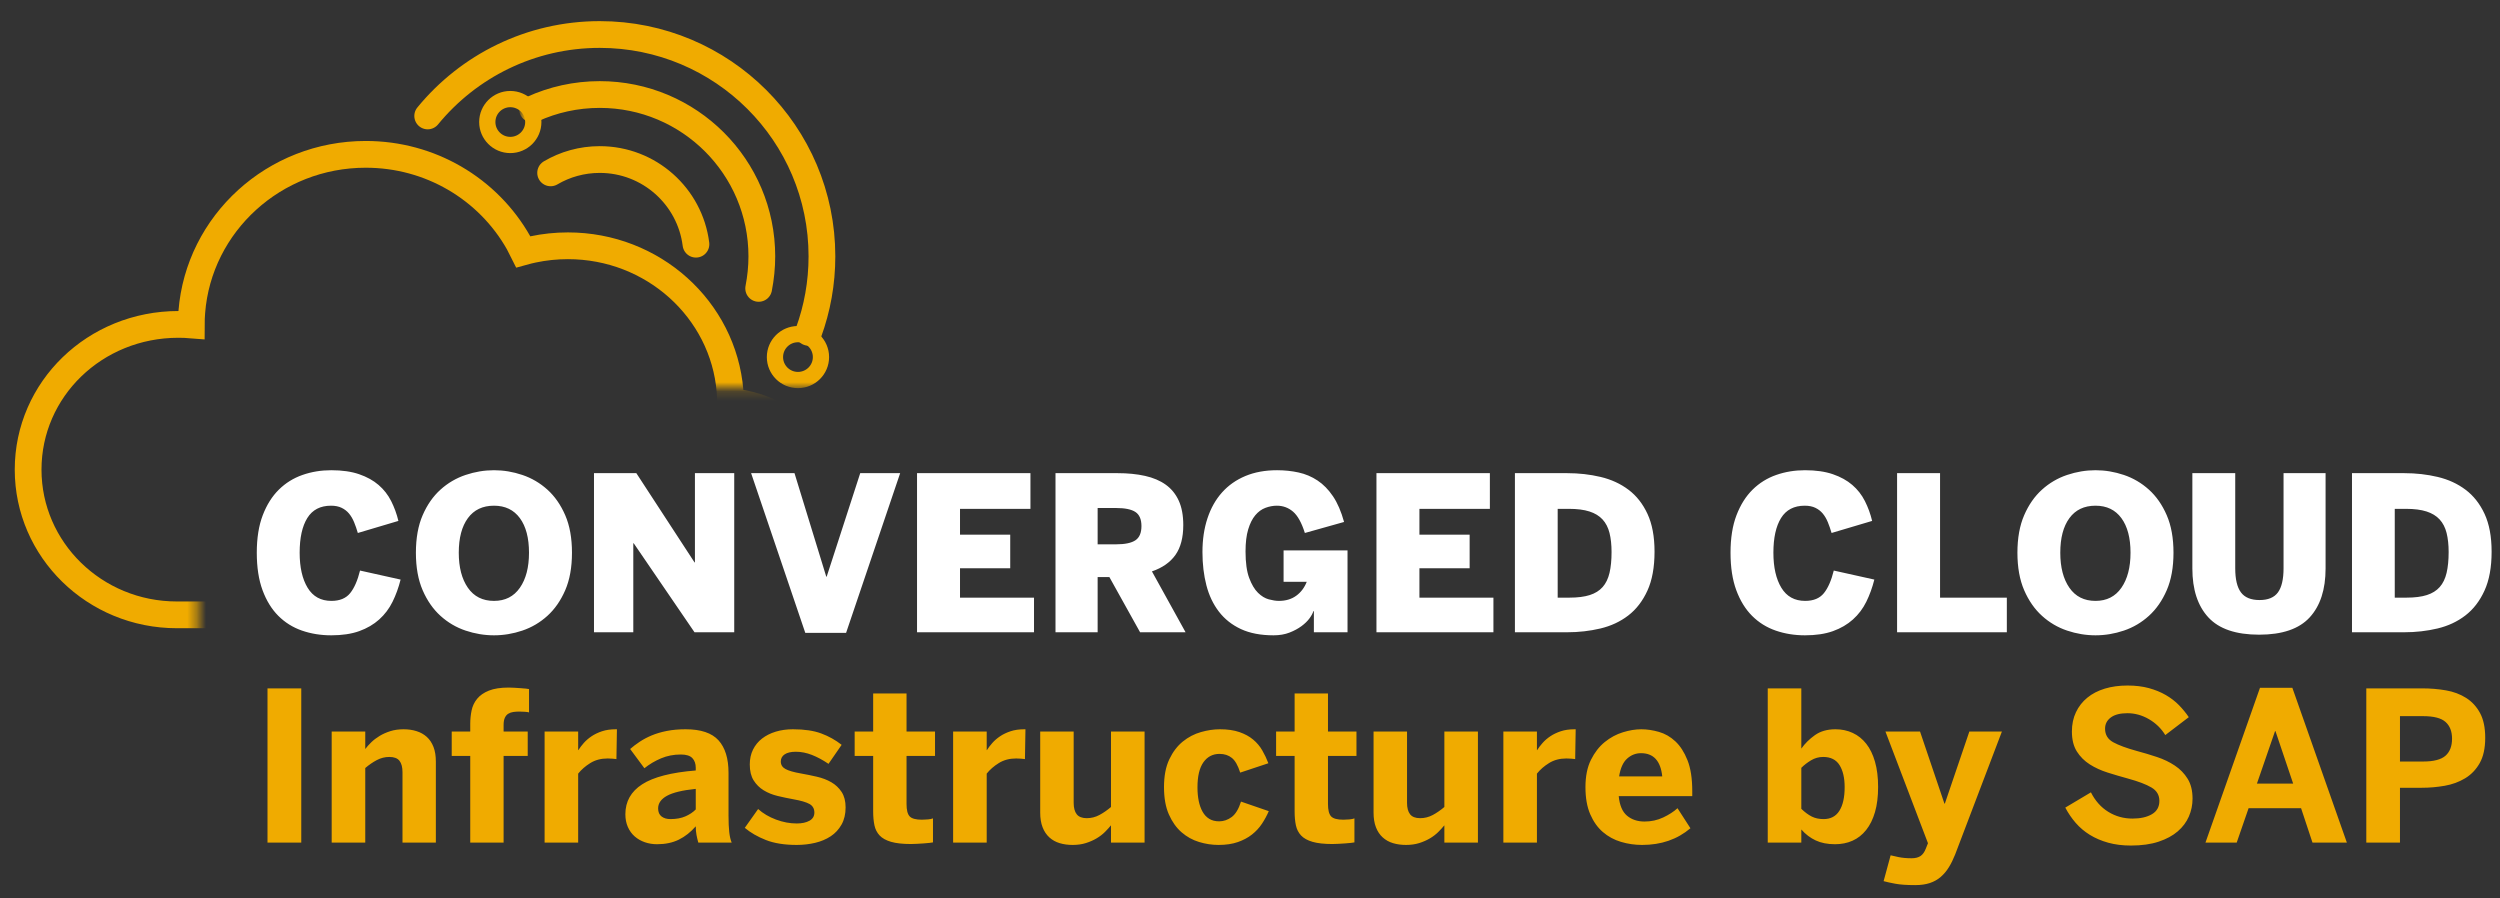 <svg xmlns="http://www.w3.org/2000/svg" xmlns:xlink="http://www.w3.org/1999/xlink" width="270" height="97" viewBox="0 0 270 97">
  <rect x="0" y="0" width="270" height="97" fill="#333333" stroke="none"/>
  <defs>
    <path id="ccplus_logo-a" d="M91.019,0 L91.019,41.148 L20.608,41.148 L20.608,68.783 L0,68.783 L0,0 L91.019,0 Z"/>
    <rect id="ccplus_logo-c" width="29.909" height="26.62" x="0" y="0"/>
  </defs>
  <g fill="none" fill-rule="evenodd" transform="translate(.733 .784)">
    <mask id="ccplus_logo-b" fill="white">
      <use xlink:href="#ccplus_logo-a"/>
    </mask>
    <g mask="url(#ccplus_logo-b)">
      <g transform="translate(.859 2.943)">
        <ellipse cx="53.52" cy="9.452" stroke="#F0AB00" stroke-width="1.754" rx="2.479" ry="2.485" transform="rotate(-90 53.52 9.452)"/>
        <ellipse cx="84.588" cy="34.838" stroke="#F0AB00" stroke-width="1.754" rx="2.479" ry="2.485" transform="rotate(-90 84.588 34.838)"/>
        <path stroke="#F0AB00" stroke-width="2.889" d="M51.82,12.942 C56.762,12.942 61.261,14.806 64.623,17.859 C68.002,20.927 70.234,25.195 70.607,29.976 C70.643,30.441 70.661,30.904 70.662,31.364 C71.118,31.327 71.58,31.308 72.047,31.308 C76.563,31.307 80.622,33.057 83.554,35.897 C86.481,38.733 88.283,42.656 88.283,46.991 C88.283,51.319 86.488,55.235 83.59,58.071 C80.681,60.917 76.661,62.676 72.223,62.676 L72.223,62.676 L12.276,62.676 C9.231,62.394 6.514,61.01 4.561,58.937 C2.628,56.885 1.445,54.156 1.445,51.157 C1.445,48.343 2.487,45.766 4.213,43.768 C5.979,41.725 8.459,40.286 11.277,39.81 C11.659,39.746 12.041,39.7 12.422,39.672 C12.426,39.285 12.445,38.895 12.477,38.505 C12.84,34.1 14.925,30.17 18.07,27.347 C21.204,24.534 25.39,22.818 29.987,22.818 C31.277,22.818 32.536,22.953 33.748,23.21 C34.1,23.285 34.452,23.37 34.802,23.467 C34.961,23.142 35.129,22.821 35.307,22.505 C36.938,19.606 39.34,17.183 42.242,15.501 C45.049,13.874 48.323,12.942 51.82,12.942 Z" transform="matrix(-1 0 0 1 89.728 0)"/>
        <g transform="translate(54.718 4.012)">
          <mask id="ccplus_logo-d" fill="white">
            <use xlink:href="#ccplus_logo-c"/>
          </mask>
          <path stroke="#F0AB00" stroke-linecap="round" stroke-width="2.889" d="M25.626,23.408 C25.848,22.274 25.968,21.106 25.968,19.946 C25.968,10.294 18.13,2.469 8.463,2.469 C5.871,2.469 3.411,3.031 1.199,4.04" mask="url(#ccplus_logo-d)"/>
        </g>
        <path stroke="#F0AB00" stroke-linecap="round" stroke-width="2.889" d="M73.571,22.646 C72.924,17.491 68.519,13.503 63.18,13.503 C61.245,13.503 59.432,14.027 57.876,14.942"/>
        <path stroke="#F0AB00" stroke-linecap="round" stroke-width="2.889" d="M85.733,32.163 C86.668,29.604 87.177,26.841 87.177,23.958 C87.177,10.727 76.434,0 63.18,0 C55.689,0 49,3.427 44.599,8.796"/>
      </g>
    </g>
    <path fill="#FFFFFF" fill-rule="nonzero" d="M35.037,67.83 C36.215,67.83 37.224,67.679 38.066,67.377 C38.907,67.074 39.626,66.655 40.222,66.118 C40.818,65.582 41.298,64.947 41.66,64.214 C42.022,63.481 42.313,62.68 42.532,61.811 L42.532,61.811 L38.151,60.836 C37.886,61.909 37.53,62.724 37.081,63.279 C36.632,63.834 35.958,64.112 35.06,64.112 C33.921,64.112 33.064,63.64 32.49,62.695 C31.917,61.751 31.63,60.489 31.63,58.909 C31.63,57.3 31.905,56.051 32.456,55.163 C33.007,54.275 33.86,53.831 35.015,53.831 C35.468,53.831 35.853,53.909 36.169,54.064 C36.486,54.219 36.752,54.426 36.968,54.687 C37.183,54.948 37.364,55.258 37.511,55.617 C37.658,55.975 37.792,56.363 37.913,56.778 L37.913,56.778 L42.294,55.475 C42.113,54.719 41.852,54.005 41.513,53.333 C41.173,52.66 40.72,52.08 40.154,51.593 C39.588,51.105 38.888,50.718 38.054,50.431 C37.22,50.144 36.215,50 35.037,50 C33.943,50 32.909,50.17 31.936,50.51 C30.962,50.85 30.111,51.379 29.383,52.097 C28.655,52.815 28.075,53.735 27.645,54.857 C27.215,55.979 27,57.33 27,58.909 C27,60.489 27.208,61.839 27.623,62.962 C28.038,64.084 28.606,65.006 29.326,65.727 C30.047,66.449 30.898,66.98 31.879,67.32 C32.86,67.66 33.913,67.83 35.037,67.83 Z M52.618,67.83 C53.652,67.83 54.673,67.66 55.68,67.32 C56.688,66.98 57.589,66.449 58.386,65.727 C59.182,65.006 59.823,64.084 60.31,62.962 C60.797,61.839 61.04,60.489 61.04,58.909 C61.04,57.33 60.797,55.979 60.31,54.857 C59.823,53.735 59.182,52.815 58.386,52.097 C57.589,51.379 56.688,50.85 55.68,50.51 C54.673,50.17 53.652,50 52.618,50 C51.584,50 50.561,50.17 49.55,50.51 C48.539,50.85 47.635,51.379 46.839,52.097 C46.043,52.815 45.401,53.735 44.914,54.857 C44.428,55.979 44.184,57.33 44.184,58.909 C44.184,60.489 44.428,61.839 44.914,62.962 C45.401,64.084 46.043,65.006 46.839,65.727 C47.635,66.449 48.539,66.98 49.55,67.32 C50.561,67.66 51.584,67.83 52.618,67.83 Z M52.618,64.112 C51.395,64.112 50.456,63.64 49.799,62.695 C49.143,61.751 48.814,60.489 48.814,58.909 C48.814,57.315 49.143,56.07 49.799,55.174 C50.456,54.279 51.395,53.831 52.618,53.831 C53.825,53.831 54.757,54.279 55.414,55.174 C56.071,56.07 56.399,57.315 56.399,58.909 C56.399,60.489 56.071,61.751 55.414,62.695 C54.757,63.64 53.825,64.112 52.618,64.112 Z M67.663,67.501 L67.663,57.889 L67.708,57.889 L74.274,67.501 L78.564,67.501 L78.564,50.317 L74.319,50.317 L74.319,59.952 L74.274,59.952 L67.991,50.317 L63.418,50.317 L63.418,67.501 L67.663,67.501 Z M90.643,67.569 L96.484,50.317 L92.171,50.317 L88.549,61.494 L88.503,61.494 L85.073,50.317 L80.387,50.317 L86.239,67.569 L90.643,67.569 Z M110.94,67.501 L110.94,63.761 L102.948,63.761 L102.948,60.587 L108.371,60.587 L108.371,56.96 L102.948,56.96 L102.948,54.171 L110.555,54.171 L110.555,50.317 L98.307,50.317 L98.307,67.501 L110.94,67.501 Z M117.812,67.501 L117.812,61.539 L119.08,61.539 L122.397,67.501 L127.31,67.501 L123.676,60.927 C124.8,60.542 125.646,59.95 126.212,59.153 C126.778,58.356 127.061,57.277 127.061,55.917 C127.061,54.882 126.898,54.007 126.574,53.293 C126.249,52.579 125.781,52.003 125.17,51.564 C124.559,51.126 123.814,50.809 122.934,50.612 C122.055,50.416 121.065,50.317 119.963,50.317 L119.963,50.317 L113.261,50.317 L113.261,67.501 L117.812,67.501 Z M119.804,58.003 L117.812,58.003 L117.812,54.081 L119.804,54.081 C120.763,54.081 121.459,54.224 121.893,54.511 C122.327,54.799 122.544,55.305 122.544,56.03 C122.544,56.763 122.327,57.275 121.893,57.566 C121.459,57.857 120.763,58.003 119.804,58.003 L119.804,58.003 Z M136.807,67.83 C137.456,67.83 138.032,67.732 138.534,67.535 C139.036,67.339 139.468,67.106 139.83,66.838 C140.192,66.57 140.481,66.288 140.696,65.994 C140.911,65.699 141.049,65.442 141.109,65.223 L141.109,65.223 L141.166,65.223 L141.166,67.501 L144.8,67.501 L144.8,58.66 L137.894,58.66 L137.894,62.049 L140.396,62.049 C140.147,62.684 139.768,63.186 139.258,63.557 C138.749,63.927 138.124,64.112 137.385,64.112 C137.075,64.112 136.715,64.057 136.304,63.948 C135.892,63.838 135.502,63.602 135.132,63.239 C134.762,62.877 134.445,62.344 134.181,61.641 C133.917,60.938 133.785,59.982 133.785,58.773 C133.785,57.814 133.881,57.016 134.074,56.382 C134.266,55.747 134.521,55.241 134.838,54.863 C135.155,54.485 135.519,54.219 135.93,54.064 C136.341,53.909 136.755,53.831 137.17,53.831 C137.834,53.831 138.417,54.047 138.919,54.477 C139.42,54.908 139.845,55.675 140.192,56.778 L140.192,56.778 L144.426,55.588 C144.117,54.462 143.718,53.538 143.232,52.817 C142.745,52.095 142.188,51.526 141.562,51.111 C140.936,50.695 140.253,50.406 139.513,50.244 C138.773,50.081 138,50 137.192,50 C135.909,50 134.77,50.208 133.774,50.623 C132.777,51.039 131.936,51.63 131.249,52.397 C130.562,53.164 130.038,54.094 129.676,55.186 C129.313,56.278 129.132,57.496 129.132,58.841 C129.132,60.141 129.274,61.337 129.557,62.429 C129.84,63.521 130.291,64.469 130.909,65.274 C131.528,66.079 132.321,66.706 133.287,67.156 C134.253,67.605 135.426,67.83 136.807,67.83 Z M160.557,67.501 L160.557,63.761 L152.565,63.761 L152.565,60.587 L157.988,60.587 L157.988,56.96 L152.565,56.96 L152.565,54.171 L160.173,54.171 L160.173,50.317 L147.924,50.317 L147.924,67.501 L160.557,67.501 Z M168.516,67.501 C169.768,67.501 170.967,67.365 172.11,67.093 C173.253,66.821 174.257,66.353 175.121,65.688 C175.985,65.023 176.674,64.129 177.187,63.007 C177.7,61.885 177.957,60.481 177.957,58.796 C177.957,57.171 177.704,55.813 177.198,54.721 C176.693,53.629 176.008,52.758 175.144,52.108 C174.28,51.458 173.276,50.997 172.133,50.725 C170.989,50.453 169.784,50.317 168.516,50.317 L168.516,50.317 L162.878,50.317 L162.878,67.501 L168.516,67.501 Z M168.776,63.761 L167.497,63.761 L167.497,54.171 L168.719,54.171 C169.602,54.171 170.338,54.266 170.927,54.455 C171.516,54.644 171.987,54.931 172.342,55.316 C172.697,55.702 172.948,56.189 173.095,56.778 C173.242,57.368 173.315,58.055 173.315,58.841 C173.315,59.71 173.242,60.458 173.095,61.086 C172.948,61.713 172.7,62.223 172.353,62.616 C172.006,63.009 171.542,63.298 170.961,63.483 C170.38,63.668 169.651,63.761 168.776,63.761 L168.776,63.761 Z M194.202,67.83 C195.379,67.83 196.388,67.679 197.23,67.377 C198.071,67.074 198.79,66.655 199.386,66.118 C199.982,65.582 200.462,64.947 200.824,64.214 C201.186,63.481 201.477,62.68 201.696,61.811 L201.696,61.811 L197.315,60.836 C197.05,61.909 196.694,62.724 196.245,63.279 C195.796,63.834 195.122,64.112 194.224,64.112 C193.085,64.112 192.228,63.64 191.654,62.695 C191.081,61.751 190.794,60.489 190.794,58.909 C190.794,57.3 191.07,56.051 191.62,55.163 C192.171,54.275 193.024,53.831 194.179,53.831 C194.632,53.831 195.017,53.909 195.334,54.064 C195.651,54.219 195.917,54.426 196.132,54.687 C196.347,54.948 196.528,55.258 196.675,55.617 C196.822,55.975 196.956,56.363 197.077,56.778 L197.077,56.778 L201.458,55.475 C201.277,54.719 201.016,54.005 200.677,53.333 C200.337,52.66 199.884,52.08 199.318,51.593 C198.752,51.105 198.052,50.718 197.218,50.431 C196.384,50.144 195.379,50 194.202,50 C193.107,50 192.073,50.17 191.1,50.51 C190.126,50.85 189.275,51.379 188.547,52.097 C187.819,52.815 187.24,53.735 186.809,54.857 C186.379,55.979 186.164,57.33 186.164,58.909 C186.164,60.489 186.372,61.839 186.787,62.962 C187.202,64.084 187.77,65.006 188.49,65.727 C189.211,66.449 190.062,66.98 191.043,67.32 C192.024,67.66 193.077,67.83 194.202,67.83 Z M216.005,67.501 L216.005,63.761 L208.793,63.761 L208.793,50.317 L204.152,50.317 L204.152,67.501 L216.005,67.501 Z M225.582,67.83 C226.615,67.83 227.636,67.66 228.644,67.32 C229.651,66.98 230.553,66.449 231.349,65.727 C232.145,65.006 232.787,64.084 233.274,62.962 C233.76,61.839 234.004,60.489 234.004,58.909 C234.004,57.33 233.76,55.979 233.274,54.857 C232.787,53.735 232.145,52.815 231.349,52.097 C230.553,51.379 229.651,50.85 228.644,50.51 C227.636,50.17 226.615,50 225.582,50 C224.548,50 223.525,50.17 222.514,50.51 C221.502,50.85 220.599,51.379 219.803,52.097 C219.006,52.815 218.365,53.735 217.878,54.857 C217.391,55.979 217.148,57.33 217.148,58.909 C217.148,60.489 217.391,61.839 217.878,62.962 C218.365,64.084 219.006,65.006 219.803,65.727 C220.599,66.449 221.502,66.98 222.514,67.32 C223.525,67.66 224.548,67.83 225.582,67.83 Z M225.582,64.112 C224.359,64.112 223.419,63.64 222.763,62.695 C222.106,61.751 221.778,60.489 221.778,58.909 C221.778,57.315 222.106,56.07 222.763,55.174 C223.419,54.279 224.359,53.831 225.582,53.831 C226.789,53.831 227.721,54.279 228.378,55.174 C229.034,56.07 229.363,57.315 229.363,58.909 C229.363,60.489 229.034,61.751 228.378,62.695 C227.721,63.64 226.789,64.112 225.582,64.112 Z M243.253,67.762 C245.751,67.762 247.571,67.139 248.715,65.892 C249.858,64.645 250.43,62.884 250.43,60.61 L250.43,60.61 L250.43,50.317 L245.89,50.317 L245.89,60.587 C245.89,61.773 245.688,62.642 245.285,63.194 C244.881,63.746 244.219,64.021 243.298,64.021 C242.37,64.021 241.7,63.746 241.289,63.194 C240.877,62.642 240.672,61.773 240.672,60.587 L240.672,60.587 L240.672,50.317 L236.042,50.317 L236.042,60.61 C236.042,62.884 236.617,64.645 237.768,65.892 C238.919,67.139 240.747,67.762 243.253,67.762 Z M258.92,67.501 C260.173,67.501 261.371,67.365 262.514,67.093 C263.658,66.821 264.661,66.353 265.525,65.688 C266.39,65.023 267.078,64.129 267.591,63.007 C268.105,61.885 268.361,60.481 268.361,58.796 C268.361,57.171 268.108,55.813 267.603,54.721 C267.097,53.629 266.412,52.758 265.548,52.108 C264.684,51.458 263.68,50.997 262.537,50.725 C261.393,50.453 260.188,50.317 258.92,50.317 L258.92,50.317 L253.282,50.317 L253.282,67.501 L258.92,67.501 Z M259.18,63.761 L257.901,63.761 L257.901,54.171 L259.124,54.171 C260.007,54.171 260.743,54.266 261.331,54.455 C261.92,54.644 262.392,54.931 262.746,55.316 C263.101,55.702 263.352,56.189 263.499,56.778 C263.646,57.368 263.72,58.055 263.72,58.841 C263.72,59.71 263.646,60.458 263.499,61.086 C263.352,61.713 263.105,62.223 262.758,62.616 C262.41,63.009 261.946,63.298 261.365,63.483 C260.784,63.668 260.056,63.761 259.18,63.761 L259.18,63.761 Z"/>
    <path fill="#F0AB00" fill-rule="nonzero" d="M31.804,90.216 L31.804,73.561 L28.157,73.561 L28.157,90.216 L31.804,90.216 Z M38.715,90.216 L38.715,82.163 C39.117,81.819 39.533,81.533 39.962,81.306 C40.39,81.079 40.842,80.966 41.318,80.966 C41.831,80.966 42.195,81.105 42.412,81.383 C42.628,81.661 42.736,82.072 42.736,82.614 L42.736,82.614 L42.736,90.216 L46.339,90.216 L46.339,81.46 C46.339,80.845 46.253,80.317 46.081,79.878 C45.909,79.439 45.669,79.08 45.361,78.801 C45.054,78.523 44.686,78.316 44.257,78.181 C43.829,78.045 43.362,77.977 42.856,77.977 C42.329,77.977 41.851,78.045 41.423,78.181 C40.994,78.316 40.608,78.488 40.264,78.697 C39.919,78.906 39.619,79.135 39.363,79.384 C39.106,79.633 38.89,79.874 38.715,80.109 L38.715,80.109 L38.715,78.219 L35.089,78.219 L35.089,90.216 L38.715,90.216 Z M53.656,90.216 L53.656,80.856 L56.26,80.856 L56.26,78.219 L53.656,78.219 L53.656,77.505 C53.656,77.19 53.7,76.936 53.788,76.741 C53.876,76.547 53.998,76.401 54.156,76.302 C54.313,76.203 54.495,76.139 54.7,76.11 C54.905,76.08 55.121,76.066 55.348,76.066 C55.524,76.066 55.72,76.073 55.936,76.088 C56.152,76.102 56.307,76.124 56.403,76.154 L56.403,76.154 L56.403,73.638 C56.359,73.623 56.251,73.607 56.079,73.588 C55.906,73.57 55.71,73.554 55.491,73.539 C55.271,73.524 55.049,73.51 54.826,73.495 C54.603,73.48 54.399,73.473 54.216,73.473 C53.33,73.473 52.614,73.583 52.068,73.803 C51.523,74.022 51.1,74.315 50.8,74.682 C50.499,75.048 50.3,75.467 50.201,75.939 C50.102,76.412 50.053,76.897 50.053,77.395 L50.053,77.395 L50.053,78.219 L48.053,78.219 L48.053,80.856 L50.053,80.856 L50.053,90.216 L53.656,90.216 Z M61.709,90.216 L61.709,82.767 C62.053,82.335 62.491,81.954 63.022,81.625 C63.553,81.295 64.177,81.13 64.895,81.13 C65.02,81.13 65.19,81.138 65.406,81.152 C65.622,81.167 65.767,81.182 65.84,81.196 L65.84,81.196 L65.895,77.977 L65.774,77.977 C65.21,77.977 64.714,78.049 64.285,78.192 C63.857,78.334 63.481,78.514 63.159,78.73 C62.837,78.946 62.559,79.186 62.324,79.45 C62.09,79.713 61.892,79.973 61.731,80.23 L61.731,80.23 L61.709,80.23 L61.709,78.219 L58.084,78.219 L58.084,90.216 L61.709,90.216 Z M70.234,90.392 C71.128,90.392 71.91,90.227 72.58,89.898 C73.25,89.568 73.86,89.088 74.409,88.458 C74.409,88.803 74.437,89.118 74.492,89.403 C74.547,89.689 74.611,89.96 74.684,90.216 L74.684,90.216 L78.287,90.216 C78.163,89.916 78.075,89.533 78.024,89.068 C77.972,88.603 77.947,88.012 77.947,87.294 L77.947,87.294 L77.947,82.68 C77.947,81.134 77.586,79.964 76.865,79.169 C76.143,78.375 74.959,77.977 73.311,77.977 C72.563,77.977 71.886,78.038 71.278,78.159 C70.67,78.28 70.126,78.441 69.647,78.642 C69.167,78.843 68.735,79.072 68.35,79.329 C67.966,79.585 67.623,79.845 67.323,80.109 L67.323,80.109 L68.861,82.185 C69.41,81.746 70.013,81.389 70.668,81.114 C71.324,80.839 72.032,80.702 72.794,80.702 C73.38,80.702 73.796,80.832 74.041,81.092 C74.287,81.352 74.409,81.702 74.409,82.141 L74.409,82.141 L74.409,82.427 C71.772,82.639 69.846,83.135 68.63,83.916 C67.415,84.696 66.807,85.774 66.807,87.151 C66.807,87.664 66.896,88.123 67.076,88.53 C67.255,88.936 67.502,89.277 67.817,89.552 C68.132,89.826 68.497,90.035 68.911,90.178 C69.324,90.321 69.766,90.392 70.234,90.392 Z M71.674,87.678 C71.278,87.678 70.958,87.583 70.712,87.393 C70.467,87.202 70.344,86.913 70.344,86.525 C70.344,85.968 70.663,85.514 71.3,85.162 C71.937,84.811 72.974,84.562 74.409,84.415 L74.409,84.415 L74.409,86.635 C74.116,86.935 73.745,87.184 73.294,87.382 C72.844,87.579 72.303,87.678 71.674,87.678 Z M85.308,90.469 C85.996,90.469 86.659,90.394 87.296,90.244 C87.933,90.093 88.495,89.857 88.983,89.535 C89.47,89.213 89.86,88.792 90.153,88.272 C90.446,87.752 90.592,87.133 90.592,86.415 C90.592,85.741 90.449,85.186 90.164,84.75 C89.878,84.315 89.508,83.965 89.054,83.701 C88.6,83.438 88.08,83.238 87.494,83.103 C86.908,82.967 86.322,82.848 85.736,82.745 C84.989,82.614 84.445,82.456 84.105,82.273 C83.764,82.09 83.594,81.819 83.594,81.46 C83.594,81.13 83.733,80.872 84.011,80.686 C84.29,80.499 84.692,80.405 85.22,80.405 C85.791,80.405 86.368,80.519 86.95,80.746 C87.532,80.973 88.131,81.295 88.746,81.713 L88.746,81.713 L90.164,79.658 C89.504,79.138 88.77,78.728 87.961,78.428 C87.152,78.128 86.132,77.977 84.901,77.977 C84.227,77.977 83.608,78.063 83.044,78.236 C82.48,78.408 81.99,78.655 81.572,78.977 C81.155,79.299 80.829,79.697 80.594,80.169 C80.36,80.642 80.243,81.178 80.243,81.779 C80.243,82.482 80.382,83.055 80.66,83.498 C80.939,83.941 81.299,84.298 81.743,84.569 C82.186,84.84 82.687,85.043 83.248,85.179 C83.808,85.314 84.374,85.433 84.945,85.536 C85.773,85.682 86.359,85.855 86.703,86.052 C87.047,86.25 87.219,86.558 87.219,86.975 C87.219,87.363 87.043,87.656 86.692,87.854 C86.34,88.052 85.879,88.151 85.308,88.151 C84.575,88.151 83.834,88.012 83.083,87.733 C82.332,87.455 81.686,87.074 81.144,86.591 L81.144,86.591 L79.705,88.623 C80.32,89.143 81.078,89.581 81.979,89.936 C82.88,90.291 83.989,90.469 85.308,90.469 Z M97.645,90.37 C97.836,90.37 98.055,90.363 98.304,90.348 C98.553,90.333 98.793,90.319 99.024,90.304 C99.255,90.289 99.462,90.271 99.645,90.249 C99.828,90.227 99.956,90.209 100.029,90.194 L100.029,90.194 L100.029,87.601 C99.905,87.653 99.727,87.689 99.496,87.711 C99.266,87.733 99.044,87.744 98.832,87.744 C98.173,87.744 97.731,87.623 97.508,87.382 C97.285,87.14 97.173,86.697 97.173,86.052 L97.173,86.052 L97.173,80.856 L100.249,80.856 L100.249,78.219 L97.173,78.219 L97.173,74.11 L93.569,74.11 L93.569,78.219 L91.57,78.219 L91.57,80.856 L93.569,80.856 L93.569,86.843 C93.569,87.415 93.615,87.916 93.707,88.349 C93.798,88.781 93.985,89.147 94.267,89.447 C94.549,89.747 94.961,89.976 95.503,90.134 C96.045,90.291 96.759,90.37 97.645,90.37 Z M105.83,90.216 L105.83,82.767 C106.174,82.335 106.612,81.954 107.143,81.625 C107.674,81.295 108.298,81.13 109.016,81.13 C109.141,81.13 109.311,81.138 109.527,81.152 C109.743,81.167 109.888,81.182 109.961,81.196 L109.961,81.196 L110.016,77.977 L109.895,77.977 C109.331,77.977 108.835,78.049 108.406,78.192 C107.978,78.334 107.603,78.514 107.28,78.73 C106.958,78.946 106.68,79.186 106.445,79.45 C106.211,79.713 106.013,79.973 105.852,80.23 L105.852,80.23 L105.83,80.23 L105.83,78.219 L102.205,78.219 L102.205,90.216 L105.83,90.216 Z M115.114,90.469 C115.641,90.469 116.119,90.401 116.547,90.266 C116.976,90.13 117.362,89.96 117.706,89.755 C118.051,89.55 118.349,89.321 118.602,89.068 C118.854,88.815 119.072,88.576 119.255,88.349 L119.255,88.349 L119.255,90.216 L122.881,90.216 L122.881,78.219 L119.255,78.219 L119.255,86.371 C118.853,86.715 118.437,87.003 118.008,87.233 C117.58,87.464 117.124,87.579 116.641,87.579 C116.135,87.579 115.773,87.438 115.553,87.156 C115.333,86.875 115.223,86.463 115.223,85.921 L115.223,85.921 L115.223,78.219 L111.609,78.219 L111.609,86.975 C111.609,87.59 111.695,88.12 111.867,88.563 C112.039,89.006 112.283,89.37 112.598,89.656 C112.913,89.942 113.284,90.148 113.713,90.277 C114.141,90.405 114.608,90.469 115.114,90.469 Z M130.868,90.469 C131.666,90.469 132.36,90.366 132.95,90.161 C133.539,89.956 134.048,89.685 134.477,89.348 C134.905,89.011 135.266,88.621 135.559,88.178 C135.852,87.735 136.097,87.283 136.295,86.821 L136.295,86.821 L133.296,85.789 C133.04,86.594 132.703,87.151 132.285,87.459 C131.868,87.766 131.417,87.92 130.934,87.92 C130.516,87.92 130.161,87.83 129.868,87.651 C129.575,87.471 129.335,87.217 129.149,86.887 C128.962,86.558 128.823,86.171 128.731,85.728 C128.64,85.285 128.594,84.793 128.594,84.251 C128.594,83.049 128.808,82.147 129.236,81.542 C129.665,80.938 130.245,80.636 130.978,80.636 C131.505,80.636 131.948,80.781 132.307,81.07 C132.666,81.359 132.966,81.889 133.208,82.658 L133.208,82.658 L136.251,81.647 C136.068,81.163 135.848,80.7 135.592,80.257 C135.336,79.814 135.006,79.424 134.603,79.087 C134.2,78.75 133.706,78.481 133.12,78.28 C132.534,78.078 131.835,77.977 131.022,77.977 C130.363,77.977 129.678,78.078 128.967,78.28 C128.257,78.481 127.605,78.822 127.012,79.301 C126.418,79.781 125.931,80.422 125.551,81.224 C125.17,82.026 124.979,83.027 124.979,84.229 C124.979,85.401 125.155,86.384 125.507,87.178 C125.858,87.973 126.314,88.614 126.874,89.101 C127.435,89.588 128.065,89.938 128.764,90.15 C129.464,90.363 130.165,90.469 130.868,90.469 Z M143.162,90.37 C143.352,90.37 143.572,90.363 143.821,90.348 C144.07,90.333 144.31,90.319 144.54,90.304 C144.771,90.289 144.978,90.271 145.161,90.249 C145.344,90.227 145.472,90.209 145.546,90.194 L145.546,90.194 L145.546,87.601 C145.421,87.653 145.244,87.689 145.013,87.711 C144.782,87.733 144.561,87.744 144.348,87.744 C143.689,87.744 143.248,87.623 143.024,87.382 C142.801,87.14 142.689,86.697 142.689,86.052 L142.689,86.052 L142.689,80.856 L145.765,80.856 L145.765,78.219 L142.689,78.219 L142.689,74.11 L139.086,74.11 L139.086,78.219 L137.086,78.219 L137.086,80.856 L139.086,80.856 L139.086,86.843 C139.086,87.415 139.131,87.916 139.223,88.349 C139.315,88.781 139.501,89.147 139.783,89.447 C140.065,89.747 140.477,89.976 141.019,90.134 C141.561,90.291 142.275,90.37 143.162,90.37 Z M151.116,90.469 C151.643,90.469 152.121,90.401 152.549,90.266 C152.978,90.13 153.364,89.96 153.709,89.755 C154.053,89.55 154.351,89.321 154.604,89.068 C154.857,88.815 155.074,88.576 155.258,88.349 L155.258,88.349 L155.258,90.216 L158.883,90.216 L158.883,78.219 L155.258,78.219 L155.258,86.371 C154.855,86.715 154.439,87.003 154.011,87.233 C153.582,87.464 153.126,87.579 152.643,87.579 C152.137,87.579 151.775,87.438 151.555,87.156 C151.335,86.875 151.226,86.463 151.226,85.921 L151.226,85.921 L151.226,78.219 L147.611,78.219 L147.611,86.975 C147.611,87.59 147.697,88.12 147.869,88.563 C148.041,89.006 148.285,89.37 148.6,89.656 C148.915,89.942 149.287,90.148 149.715,90.277 C150.143,90.405 150.61,90.469 151.116,90.469 Z M165.255,90.216 L165.255,82.767 C165.599,82.335 166.037,81.954 166.568,81.625 C167.099,81.295 167.723,81.13 168.441,81.13 C168.566,81.13 168.736,81.138 168.952,81.152 C169.168,81.167 169.313,81.182 169.386,81.196 L169.386,81.196 L169.441,77.977 L169.32,77.977 C168.756,77.977 168.26,78.049 167.831,78.192 C167.403,78.334 167.028,78.514 166.705,78.73 C166.383,78.946 166.105,79.186 165.87,79.45 C165.636,79.713 165.438,79.973 165.277,80.23 L165.277,80.23 L165.255,80.23 L165.255,78.219 L161.63,78.219 L161.63,90.216 L165.255,90.216 Z M176.615,90.469 C178.68,90.469 180.42,89.868 181.834,88.667 L181.834,88.667 L180.438,86.503 C180.028,86.876 179.512,87.21 178.889,87.503 C178.267,87.796 177.596,87.942 176.879,87.942 C176.117,87.942 175.485,87.731 174.984,87.31 C174.482,86.889 174.183,86.184 174.088,85.195 L174.088,85.195 L182.031,85.195 L182.031,84.657 C182.031,83.295 181.859,82.182 181.515,81.317 C181.171,80.453 180.733,79.774 180.202,79.279 C179.671,78.785 179.078,78.444 178.422,78.258 C177.767,78.071 177.131,77.977 176.516,77.977 C175.901,77.977 175.242,78.085 174.539,78.302 C173.835,78.518 173.184,78.869 172.583,79.356 C171.982,79.843 171.484,80.484 171.089,81.279 C170.693,82.073 170.496,83.057 170.496,84.229 C170.496,85.386 170.668,86.362 171.012,87.156 C171.356,87.951 171.812,88.592 172.38,89.079 C172.947,89.566 173.599,89.92 174.335,90.139 C175.071,90.359 175.831,90.469 176.615,90.469 Z M178.79,83.064 L174.132,83.064 C174.271,82.178 174.559,81.539 174.995,81.147 C175.43,80.755 175.93,80.559 176.494,80.559 C177.849,80.559 178.615,81.394 178.79,83.064 L178.79,83.064 Z M197.445,90.392 C198.141,90.392 198.773,90.266 199.34,90.013 C199.908,89.76 200.399,89.374 200.812,88.854 C201.226,88.334 201.545,87.687 201.768,86.915 C201.992,86.142 202.103,85.239 202.103,84.207 C202.103,83.174 201.992,82.268 201.768,81.488 C201.545,80.708 201.23,80.059 200.823,79.543 C200.417,79.027 199.93,78.637 199.362,78.373 C198.795,78.109 198.174,77.977 197.5,77.977 C196.614,77.977 195.874,78.188 195.281,78.609 C194.688,79.03 194.197,79.515 193.809,80.065 L193.809,80.065 L193.809,73.561 L190.183,73.561 L190.183,90.216 L193.809,90.216 L193.809,88.799 C194.255,89.312 194.772,89.705 195.358,89.98 C195.944,90.255 196.639,90.392 197.445,90.392 Z M196.215,87.678 C195.731,87.678 195.306,87.587 194.94,87.404 C194.574,87.221 194.197,86.942 193.809,86.569 L193.809,86.569 L193.809,82.141 C194.109,81.841 194.46,81.57 194.863,81.328 C195.266,81.087 195.702,80.966 196.171,80.966 C196.976,80.966 197.564,81.259 197.934,81.845 C198.304,82.431 198.489,83.225 198.489,84.229 C198.489,85.327 198.3,86.177 197.923,86.777 C197.546,87.378 196.976,87.678 196.215,87.678 Z M206.113,94.808 C206.714,94.808 207.239,94.733 207.69,94.583 C208.14,94.433 208.534,94.212 208.871,93.919 C209.208,93.626 209.501,93.276 209.75,92.869 C209.999,92.463 210.226,92 210.431,91.48 L210.431,91.48 L215.474,78.219 L211.958,78.219 L209.31,86.008 L209.266,86.008 L206.63,78.219 L202.894,78.219 L207.487,90.282 L207.256,90.864 C207.109,91.245 206.915,91.514 206.674,91.672 C206.432,91.829 206.117,91.908 205.729,91.908 C205.187,91.908 204.714,91.866 204.312,91.782 C203.909,91.697 203.623,91.633 203.455,91.589 L203.455,91.589 L202.697,94.38 C203.011,94.468 203.434,94.561 203.965,94.66 C204.496,94.759 205.212,94.808 206.113,94.808 Z M229.404,90.535 C230.562,90.535 231.559,90.396 232.398,90.117 C233.237,89.839 233.925,89.467 234.464,89.002 C235.002,88.537 235.403,88.001 235.667,87.393 C235.93,86.785 236.062,86.144 236.062,85.47 C236.062,84.613 235.886,83.899 235.535,83.328 C235.183,82.756 234.722,82.28 234.15,81.9 C233.579,81.519 232.935,81.209 232.217,80.971 C231.499,80.733 230.77,80.515 230.031,80.317 C228.939,80.017 228.097,79.706 227.504,79.384 C226.91,79.061 226.614,78.571 226.614,77.911 C226.614,77.413 226.821,77.011 227.235,76.703 C227.648,76.395 228.243,76.242 229.02,76.242 C229.833,76.242 230.609,76.456 231.349,76.884 C232.089,77.313 232.678,77.886 233.118,78.604 L233.118,78.604 L235.656,76.67 C235.355,76.223 235.004,75.793 234.601,75.379 C234.198,74.965 233.726,74.601 233.184,74.286 C232.642,73.971 232.03,73.72 231.349,73.533 C230.668,73.347 229.899,73.253 229.042,73.253 C228.141,73.253 227.322,73.365 226.586,73.588 C225.85,73.812 225.22,74.138 224.697,74.566 C224.173,74.995 223.765,75.516 223.472,76.132 C223.179,76.747 223.032,77.443 223.032,78.219 C223.032,79.091 223.21,79.808 223.565,80.372 C223.92,80.936 224.385,81.401 224.96,81.768 C225.535,82.134 226.183,82.431 226.905,82.658 C227.626,82.885 228.361,83.101 229.108,83.306 C230.206,83.606 231.043,83.925 231.618,84.262 C232.193,84.599 232.48,85.082 232.48,85.712 C232.48,86.356 232.211,86.836 231.673,87.151 C231.135,87.466 230.437,87.623 229.58,87.623 C228.621,87.623 227.747,87.38 226.96,86.893 C226.172,86.406 225.548,85.704 225.087,84.789 L225.087,84.789 L222.318,86.437 C222.633,87.037 223.008,87.589 223.444,88.09 C223.88,88.592 224.389,89.022 224.971,89.381 C225.554,89.74 226.213,90.022 226.949,90.227 C227.685,90.432 228.503,90.535 229.404,90.535 Z M240.83,90.216 L242.115,86.503 L247.784,86.503 L249.015,90.216 L252.728,90.216 L246.84,73.495 L243.346,73.495 L237.457,90.216 L240.83,90.216 Z M246.928,83.844 L243.016,83.844 L244.972,78.175 L245.016,78.175 L246.928,83.844 Z M258.463,90.216 L258.463,84.295 L260.825,84.295 C261.653,84.295 262.475,84.223 263.292,84.08 C264.108,83.937 264.844,83.668 265.5,83.273 C266.155,82.877 266.681,82.33 267.076,81.63 C267.472,80.931 267.67,80.021 267.67,78.9 C267.67,77.802 267.483,76.908 267.109,76.22 C266.736,75.531 266.234,74.987 265.604,74.588 C264.974,74.189 264.249,73.918 263.429,73.775 C262.609,73.632 261.759,73.561 260.88,73.561 L260.88,73.561 L254.827,73.561 L254.827,90.216 L258.463,90.216 Z M260.968,81.46 L258.463,81.46 L258.463,76.56 L260.968,76.56 C262.118,76.56 262.925,76.771 263.391,77.192 C263.856,77.613 264.088,78.212 264.088,78.988 C264.088,79.801 263.852,80.416 263.38,80.834 C262.907,81.251 262.103,81.46 260.968,81.46 L260.968,81.46 Z"/>
  </g>
</svg>
